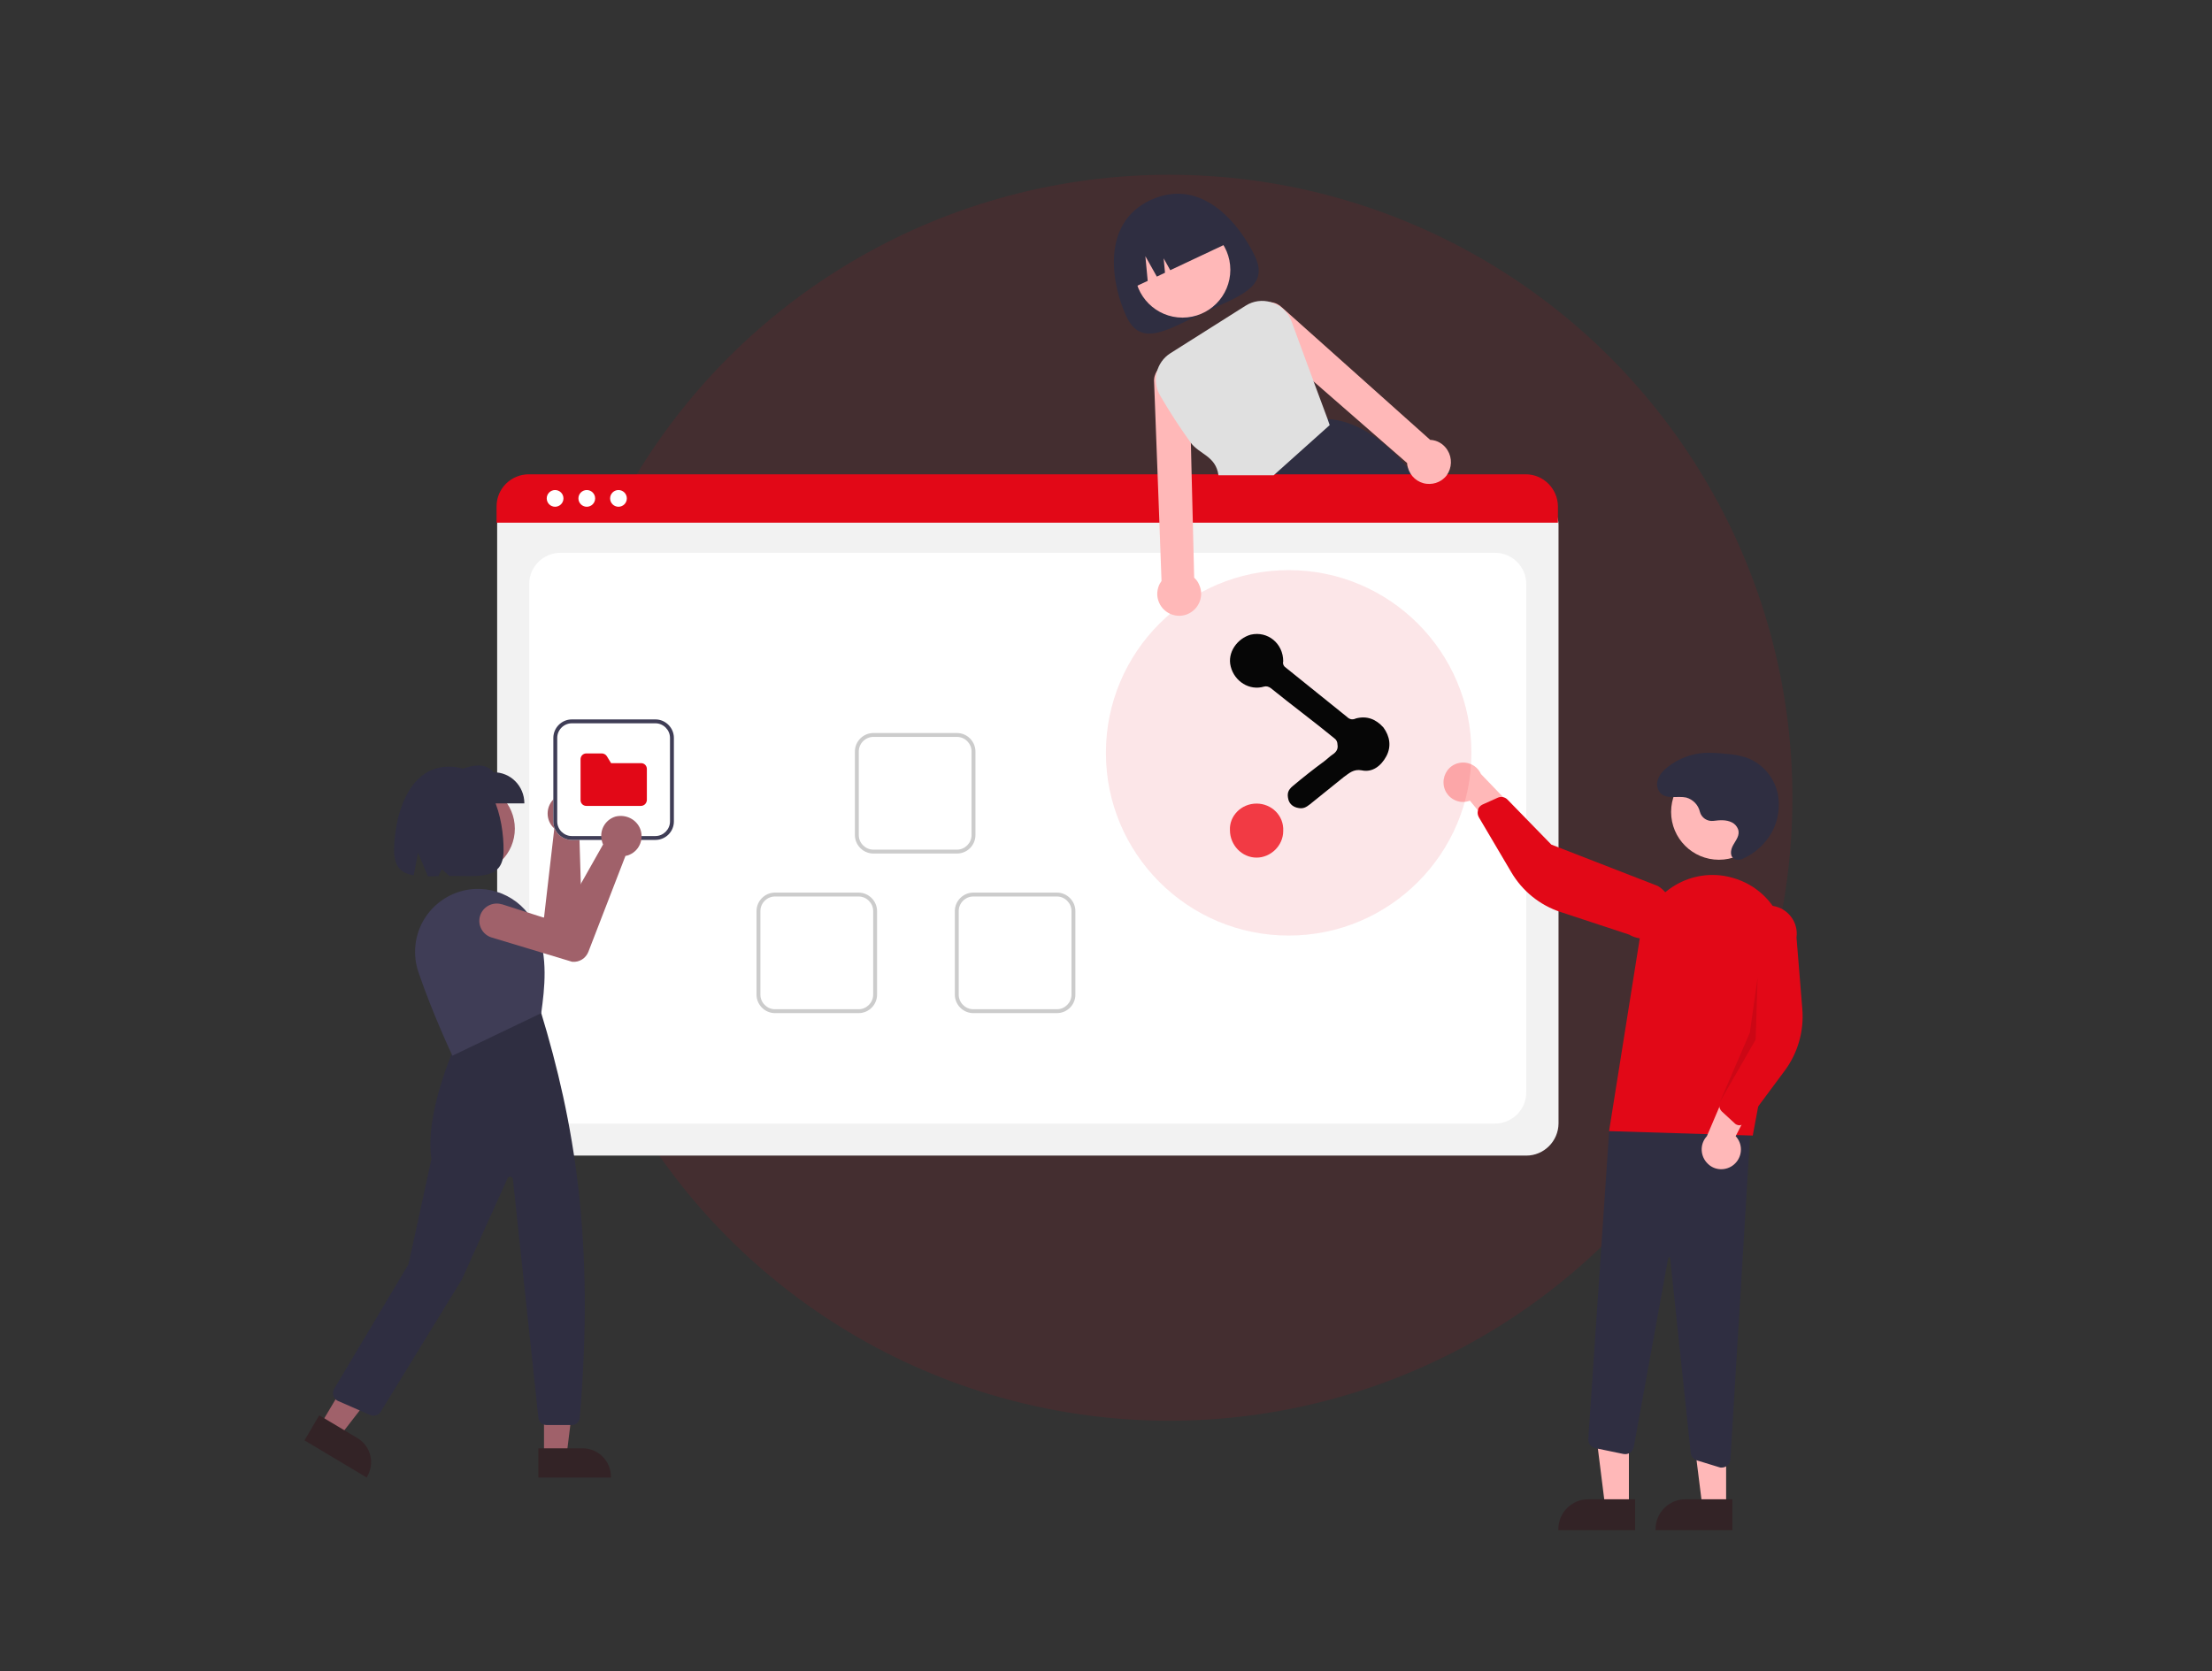 <?xml version="1.0" encoding="utf-8"?>
<!-- Generator: Adobe Illustrator 22.1.0, SVG Export Plug-In . SVG Version: 6.00 Build 0)  -->
<svg version="1.1" id="_x32_71e5882-3c8d-41ed-8a0a-1cb2b4d0cbc1"
	 xmlns="http://www.w3.org/2000/svg" xmlns:xlink="http://www.w3.org/1999/xlink" x="0px" y="0px" viewBox="0 0 1137.7 859.7"
	 style="enable-background:new 0 0 1137.7 859.7;" xml:space="preserve">
<rect x="0" y="0" width="1137.7" height="859.7" fill="#333333" stroke="none"/>
<style type="text/css">
	.st0{opacity:0.1;fill:#E20817;enable-background:new    ;}
	.st1{fill:#2F2E41;}
	.st2{fill:#FFB8B8;}
	.st3{fill:#F2F2F2;}
	.st4{fill:#FFFFFF;}
	.st5{fill:#E20817;}
	.st6{fill:#CCCCCC;}
	.st7{fill:#332326;}
	.st8{opacity:0.1;enable-background:new    ;}
	.st9{fill:#E0E0E0;}
	.st10{fill:#A0616A;}
	.st11{fill:#3F3D56;}
	.st12{fill:#060606;}
	.st13{fill:#F23A44;}
</style>
<circle class="st0" cx="601.4" cy="410.4" r="320.5"/>
<title>team spirit</title>
<path class="st1" d="M645.5,131.9c7.5,16-8.4,20.5-26.7,29.1s-31.9,17.9-39.4,1.9s-13.6-47.7,12.2-59.9
	C618.3,90.5,637.9,115.9,645.5,131.9z"/>
<circle class="st2" cx="608.2" cy="138.8" r="24.6"/>
<path class="st1" d="M729.9,247.7c-0.9-1.1-1.7-2.2-2.6-3.3c-1.1-1.4-2.2-2.7-3.4-4c-12.7-14.7-26.3-23.9-41.2-24.9h0l-0.2,0
	l-29.7,29l-10.1,9.8l0.2,0.5l5.4,13.6h95.5C739.6,261.2,734.9,254.3,729.9,247.7z"/>
<path class="st1" d="M581.5,148.6L581.5,148.6l8.8-4.1l-1.2-12.7l5.9,10.5l4.2-2l-0.7-7.4l3.4,6.1l31.2-14.7l0,0
	c-6.1-13-21.6-18.6-34.6-12.5l-4.5,2.1C581,120.2,575.4,135.6,581.5,148.6z"/>
<path class="st3" d="M785,594.5H272.2c-9.1,0-16.5-7.4-16.5-16.5V269.8c0-6.7,5.4-12.1,12.1-12.1h521.5c6.8,0,12.3,5.5,12.3,12.3
	V578C801.5,587.1,794.1,594.5,785,594.5z"/>
<path class="st4" d="M288.2,578H769c8.8,0,16-7.2,16-16V300.4c0-8.8-7.2-16-16-16H288.2c-8.8,0-16,7.2-16,16V562
	C272.2,570.8,279.3,578,288.2,578z"/>
<path class="st5" d="M801.3,268.9H255.4v-8.4c0-9.1,7.4-16.5,16.6-16.5h512.7c9.1,0,16.5,7.4,16.6,16.5V268.9z"/>
<circle class="st4" cx="285.5" cy="256.4" r="4.3"/>
<circle class="st4" cx="301.8" cy="256.4" r="4.3"/>
<circle class="st4" cx="318.1" cy="256.4" r="4.3"/>
<path class="st6" d="M543.6,521.2h-43c-5.2,0-9.5-4.3-9.5-9.5v-43c0-5.2,4.3-9.5,9.5-9.5h43c5.2,0,9.5,4.3,9.5,9.5v43
	C553.1,517,548.8,521.2,543.6,521.2z M500.6,461.2c-4.1,0-7.5,3.4-7.5,7.5v43c0,4.1,3.4,7.5,7.5,7.5h43c4.1,0,7.5-3.4,7.5-7.5v-43
	c0-4.1-3.4-7.5-7.5-7.5H500.6z"/>
<path class="st6" d="M492.2,439.1h-43c-5.2,0-9.5-4.3-9.5-9.5v-43c0-5.2,4.3-9.5,9.5-9.5h43c5.2,0,9.5,4.3,9.5,9.5v43
	C501.7,434.9,497.4,439.1,492.2,439.1z M449.2,379.1c-4.1,0-7.5,3.4-7.5,7.5v43c0,4.1,3.4,7.5,7.5,7.5h43c4.1,0,7.5-3.4,7.5-7.5v-43
	c0-4.1-3.4-7.5-7.5-7.5H449.2z"/>
<path class="st6" d="M441.6,521.2h-43c-5.2,0-9.5-4.3-9.5-9.5v-43c0-5.2,4.3-9.5,9.5-9.5h43c5.2,0,9.5,4.3,9.5,9.5v43
	C451.1,517,446.8,521.2,441.6,521.2z M398.6,461.2c-4.1,0-7.5,3.4-7.5,7.5v43c0,4.1,3.4,7.5,7.5,7.5h43c4.1,0,7.5-3.4,7.5-7.5v-43
	c0-4.1-3.4-7.5-7.5-7.5H398.6z"/>
<polygon class="st2" points="837.8,775.3 825.6,775.3 819.7,728.1 837.8,728.1 "/>
<path class="st7" d="M841,787.2l-39.5,0v-0.5c0-8.5,6.9-15.4,15.4-15.4c0,0,0,0,0,0h0l24.1,0L841,787.2z"/>
<polygon class="st2" points="887.8,775.3 875.6,775.3 869.7,728.1 887.8,728.1 "/>
<path class="st7" d="M891,787.2l-39.5,0v-0.5c0-8.5,6.9-15.4,15.4-15.4c0,0,0,0,0,0h0l24.1,0L891,787.2z"/>
<path class="st1" d="M884.2,754.8l-11.4-3.5c-1.7-0.5-3-2-3.2-3.8L859,647.2c0-0.3-0.2-0.4-0.5-0.4c-0.3,0-0.5,0.2-0.5,0.4
	l-17.7,97.2c-0.4,2.4-2.8,4.1-5.2,3.6c0,0-0.1,0-0.1,0l-14.5-3c-2.2-0.5-3.7-2.5-3.6-4.7L827.7,581l73.1-7.9L890,750.8
	c-0.1,2.4-2.1,4.2-4.5,4.2C885,755,884.6,755,884.2,754.8z"/>
<circle class="st2" cx="884.1" cy="417.7" r="24.6"/>
<path class="st5" d="M827.6,581.9l15.9-99.9c3.3-20.6,22.7-34.7,43.3-31.4c1.6,0.3,3.1,0.6,4.7,1.1l0,0
	c18.7,5.4,30.2,24.1,26.6,43.3l-16.6,89.2L827.6,581.9z"/>
<path class="st2" d="M890.9,599.8c4.6-3.1,5.9-9.3,2.9-13.9c-0.3-0.5-0.7-1-1.1-1.4l16.4-31.8l-18.5,2l-12.7,29.8
	c-3.8,4.1-3.5,10.5,0.6,14.3C881.8,602,887,602.4,890.9,599.8L890.9,599.8z"/>
<path class="st5" d="M894.4,578.9c-0.9-0.1-1.8-0.5-2.4-1.2l-6.3-5.8c-1.4-1.3-1.8-3.3-1.1-5.1l12.5-29.7l-1.8-58.7
	c1.1-7.9,8.4-13.5,16.3-12.4c7.9,1.1,13.5,8.4,12.4,16.3c0,0,0,0,0,0l3,36.9c0.9,11.2-2.3,22.4-8.9,31.4l-19.6,26.4
	c-0.8,1-1.9,1.7-3.2,1.8C895.1,578.9,894.7,578.9,894.4,578.9z"/>
<path class="st2" d="M742.6,404.3c1,5.5,6.3,9.1,11.7,8.1c0.6-0.1,1.2-0.3,1.7-0.5l22.8,27.5l5.4-17.8l-22.5-23.4
	c-2.3-5.1-8.3-7.3-13.4-5C744.1,395.1,741.8,399.7,742.6,404.3z"/>
<path class="st5" d="M760.5,415.7c0.5-0.8,1.2-1.4,2-1.8l7.8-3.5c1.7-0.8,3.8-0.4,5.1,1l22.5,23.1l54.8,21.3
	c6.9,4.1,9.2,13,5.1,19.9s-13,9.2-19.9,5.1c0,0,0,0,0,0l-35.2-11.6c-10.7-3.5-19.7-10.8-25.4-20.5l-16.7-28.3
	c-0.6-1.1-0.8-2.4-0.4-3.6C760.2,416.3,760.4,416,760.5,415.7z"/>
<polygon class="st8" points="904,502.8 903,534.8 884.6,566.9 900,531.2 "/>
<path class="st1" d="M881.3,422.3c-3.2,0.4-6.2-1.6-7-4.7c-0.8-3.5-3.5-6.3-7-7.3c-4.5-1-10,1.1-13.3-2.3c-1.4-1.6-2-3.8-1.6-5.8
	c0.6-3.3,3-5.8,5.6-7.8c5.4-4.2,12-6.7,18.9-7.1c3.5-0.1,7.1,0.1,10.6,0.5c3.7,0.2,7.3,0.9,10.9,2c8.2,3.1,14.2,10.1,16,18.7
	c1.6,8.5-0.6,17.4-6.1,24.1c-3.2,4-7.4,7.2-12.2,9.3c-1.1,0.5-2.4,0.6-3.6,0.2c-3-1.2-2.5-4.8-1.1-7.3c1.4-2.6,3.7-5.1,2.5-8.3
	c-0.6-1.5-1.7-2.7-3.1-3.4C887.8,421.6,884.5,421.9,881.3,422.3L881.3,422.3z"/>
<circle class="st0" cx="662.8" cy="387.3" r="94"/>
<path class="st2" d="M744.5,231.6c-1.6-2.6-4.2-4.5-7.2-5.1c-0.5-0.1-1.1-0.2-1.7-0.2l-76.2-68.1c-1.5-1.5-3.5-2.5-5.6-2.7
	c-0.4,0-0.8-0.1-1.3,0c-5,0.2-8.9,4.5-8.6,9.5c0.1,2.3,1.1,4.4,2.7,6l29.2,25.4l47.9,41.8c0,0.8,0.2,1.6,0.4,2.3
	c1.2,4.5,5,7.9,9.7,8.4c2.1,0.2,4.2-0.1,6.1-1c1.5-0.7,2.8-1.7,3.9-3c0.1-0.1,0.2-0.2,0.3-0.4C746.8,240.7,747,235.6,744.5,231.6
	L744.5,231.6z"/>
<path class="st2" d="M614.2,297.2l-0.7-28.9l-0.6-23.9l-0.4-16.8l-0.8-32.7c-0.5-5-4.9-8.6-9.8-8.2c-2.3,0.2-4.4,1.3-5.9,2.9
	c-0.3,0.3-0.5,0.6-0.8,1c-1.2,1.8-1.8,3.9-1.6,6.1l1.8,47.7l0.9,24l1.1,30.5c-0.3,0.4-0.6,0.9-0.9,1.4c-1.4,2.7-1.7,5.9-0.7,8.8
	c2,5.9,8.4,9.1,14.3,7.1c0.4-0.1,0.8-0.3,1.2-0.5c5.6-2.7,8.1-9.4,5.4-15C616.2,299.4,615.3,298.2,614.2,297.2L614.2,297.2z"/>
<path class="st9" d="M682.8,215.5l-7.1-19.1l-11.4-31c-1.7-4.6-5.3-8.1-10-9.7c-0.2-0.1-0.4-0.1-0.5-0.2c-4.5-1.4-9.3-0.7-13.2,1.8
	L602,181.7c-7.3,4.6-9.7,14.3-5.3,21.8c4.8,8.3,10.1,16.4,15.7,24.2c4.5,6.1,12.9,6.8,14.3,16.8h28.4l28.8-25.8L682.8,215.5z"/>
<circle class="st10" cx="241.6" cy="426.3" r="23.2"/>
<path class="st10" d="M298.5,410.4c0.2,0.2,0.4,0.4,0.7,0.6c4.2,3.9,4.4,10.5,0.4,14.7c-0.3,0.3-0.6,0.6-0.9,0.8
	c-0.3,0.2-0.5,0.4-0.8,0.6l1.6,52.9c0.1,3.6-2.2,6.8-5.5,7.9l-0.1,0l-43,4.6c-4.9,0.5-9.3-3-9.8-7.9c-0.5-4.9,3-9.3,7.9-9.8
	c0.1,0,0.1,0,0.2,0l30.6-2.7l5.3-45.9c-0.3-0.3-0.7-0.6-1-1c-3.7-4.4-3.1-10.9,1.2-14.6C289.2,407.4,294.7,407.3,298.5,410.4
	L298.5,410.4z"/>
<polygon class="st10" points="279.8,748.8 291.4,748.8 296.9,704.2 279.8,704.2 "/>
<path class="st7" d="M276.9,745.1l22.8,0h0c8,0,14.5,6.5,14.5,14.5c0,0,0,0,0,0v0.5l-37.3,0L276.9,745.1z"/>
<polygon class="st10" points="164.9,732.8 174.8,738.8 202.3,703.2 187.7,694.5 "/>
<path class="st7" d="M164.2,728.1l19.6,11.7l0,0c6.9,4.1,9.1,13,5,19.9c0,0,0,0,0,0l-0.2,0.4l-32-19.1L164.2,728.1z"/>
<path class="st1" d="M294.1,733.1h-13c-2.2,0-4-1.6-4.2-3.8l-13.1-122.7c-0.1-0.8-0.8-1.3-1.6-1.3c-0.5,0.1-0.9,0.4-1.1,0.8
	l-23.6,52.2l-41.7,68c-1.1,1.8-3.4,2.5-5.3,1.7l-16.7-7.3c-2.1-0.9-3.1-3.5-2.2-5.6c0.1-0.2,0.2-0.3,0.2-0.5l38.3-64.2l11.8-54.1
	c-3.7-23.5,12.2-58.3,12.3-58.7l0.1-0.2l43.7-17.1l0.2,0.3c17.2,56.5,27.7,117.3,20,208.6C298.1,731.4,296.3,733.1,294.1,733.1z"/>
<path class="st11" d="M232.7,543.1l-0.2-0.4c-0.1-0.2-9.8-20.7-17.3-42.6c-2.9-8.6-2.1-17.9,2.2-25.9c4.4-8,11.9-13.8,20.8-16l0,0
	c15.7-3.8,31.9,4.6,37.9,19.6c5.9,14.8,4,30.7,2.3,43.2l0,0.2l-0.2,0.1L232.7,543.1z"/>
<path class="st1" d="M269.7,413.3H233v-16c8.1-3.2,16-5.9,20.8,0C262.6,397.2,269.7,404.4,269.7,413.3L269.7,413.3z"/>
<path class="st1" d="M230.9,394.4c-22,0-28.2,27.6-28.2,43.1c0,8.7,3.9,11.8,10.1,12.8l2.2-11.6l5.1,12.1c1.7,0,3.6,0,5.4-0.1
	l1.7-3.6l3.9,3.5c15.4,0,27.9,2.3,27.9-13.2C259.1,422,253.7,394.4,230.9,394.4z"/>
<path class="st4" d="M337.1,432.1h-43c-5.2,0-9.5-4.3-9.5-9.5v-43c0-5.2,4.3-9.5,9.5-9.5h43c5.2,0,9.5,4.3,9.5,9.5v43
	C346.6,427.9,342.3,432.1,337.1,432.1z"/>
<path class="st11" d="M337.1,432.1h-43c-5.2,0-9.5-4.3-9.5-9.5v-43c0-5.2,4.3-9.5,9.5-9.5h43c5.2,0,9.5,4.3,9.5,9.5v43
	C346.6,427.9,342.3,432.1,337.1,432.1z M294.1,372.1c-4.1,0-7.5,3.4-7.5,7.5v43c0,4.1,3.4,7.5,7.5,7.5h43c4.1,0,7.5-3.4,7.5-7.5v-43
	c0-4.1-3.4-7.5-7.5-7.5H294.1z"/>
<path class="st5" d="M329.6,414.6h-28c-1.7,0-3-1.3-3-3v-21c0-1.7,1.3-3,3-3h7.9c1,0,2,0.5,2.6,1.4l2.2,3.6h15.4c1.7,0,3,1.3,3,3v16
	C332.6,413.3,331.3,414.6,329.6,414.6z"/>
<path class="st10" d="M328.7,425.2c0.1,0.3,0.3,0.5,0.4,0.8c2.3,5.2,0,11.4-5.3,13.7c-0.4,0.2-0.7,0.3-1.1,0.4
	c-0.3,0.1-0.7,0.2-1,0.2l-19.1,49.4c-1.3,3.3-4.6,5.4-8.2,5.1l-0.1,0l-41.4-12.5c-4.7-1.4-7.4-6.4-6-11.1c1.4-4.7,6.4-7.4,11.1-6
	c0.1,0,0.1,0,0.2,0l29.3,9.4l22.7-40.2c-0.2-0.4-0.4-0.8-0.5-1.3c-1.7-5.5,1.3-11.3,6.8-13C321.2,418.9,326.3,420.9,328.7,425.2
	L328.7,425.2z"/>
<g>
	<path class="st12" d="M660,340.2c-0.4,1.5,0.4,2.7,1.5,3.4c10.3,8.4,21,16.8,31.3,25.2c1.5,1.5,3.1,1.5,4.6,0.8
		c5.7-1.5,10.3,0.4,14.1,4.6c3.4,4.6,4.2,9.9,1.5,14.9c-2.7,5-7.2,8.4-12.6,7.2c-4.2-0.8-6.5,1.5-9.2,3.4
		c-5.7,4.6-11.8,9.5-17.5,14.1c-1.9,1.5-3.4,2.3-5.7,1.9c-2.7-0.4-4.6-1.9-5.3-4.2c-0.8-3.1-0.4-5,2.3-7.2c5-4.2,10.3-8.4,16-12.6
		c1.5-1.1,3.1-2.7,4.2-3.4c2.3-1.5,3.1-3.1,2.7-5.3c0-1.1-0.4-2.3-1.5-3.1c-10.7-8.8-22.1-17.2-32.8-25.9c-1.1-0.8-2.3-1.1-3.4-0.8
		c-7.6,2.3-15.3-2.7-17.2-10.3c-1.9-7.2,3.4-14.5,10.3-16.4C652,324.5,660,331,660,340.2z"/>
	<path class="st13" d="M646.3,413.4c7.6,0,14.1,6.1,13.7,14.1c0,7.6-6.5,13.7-13.7,13.7c-7.6,0-13.7-6.5-13.7-14.1
		C632.2,419.9,638.3,413.4,646.3,413.4z"/>
</g>
</svg>
